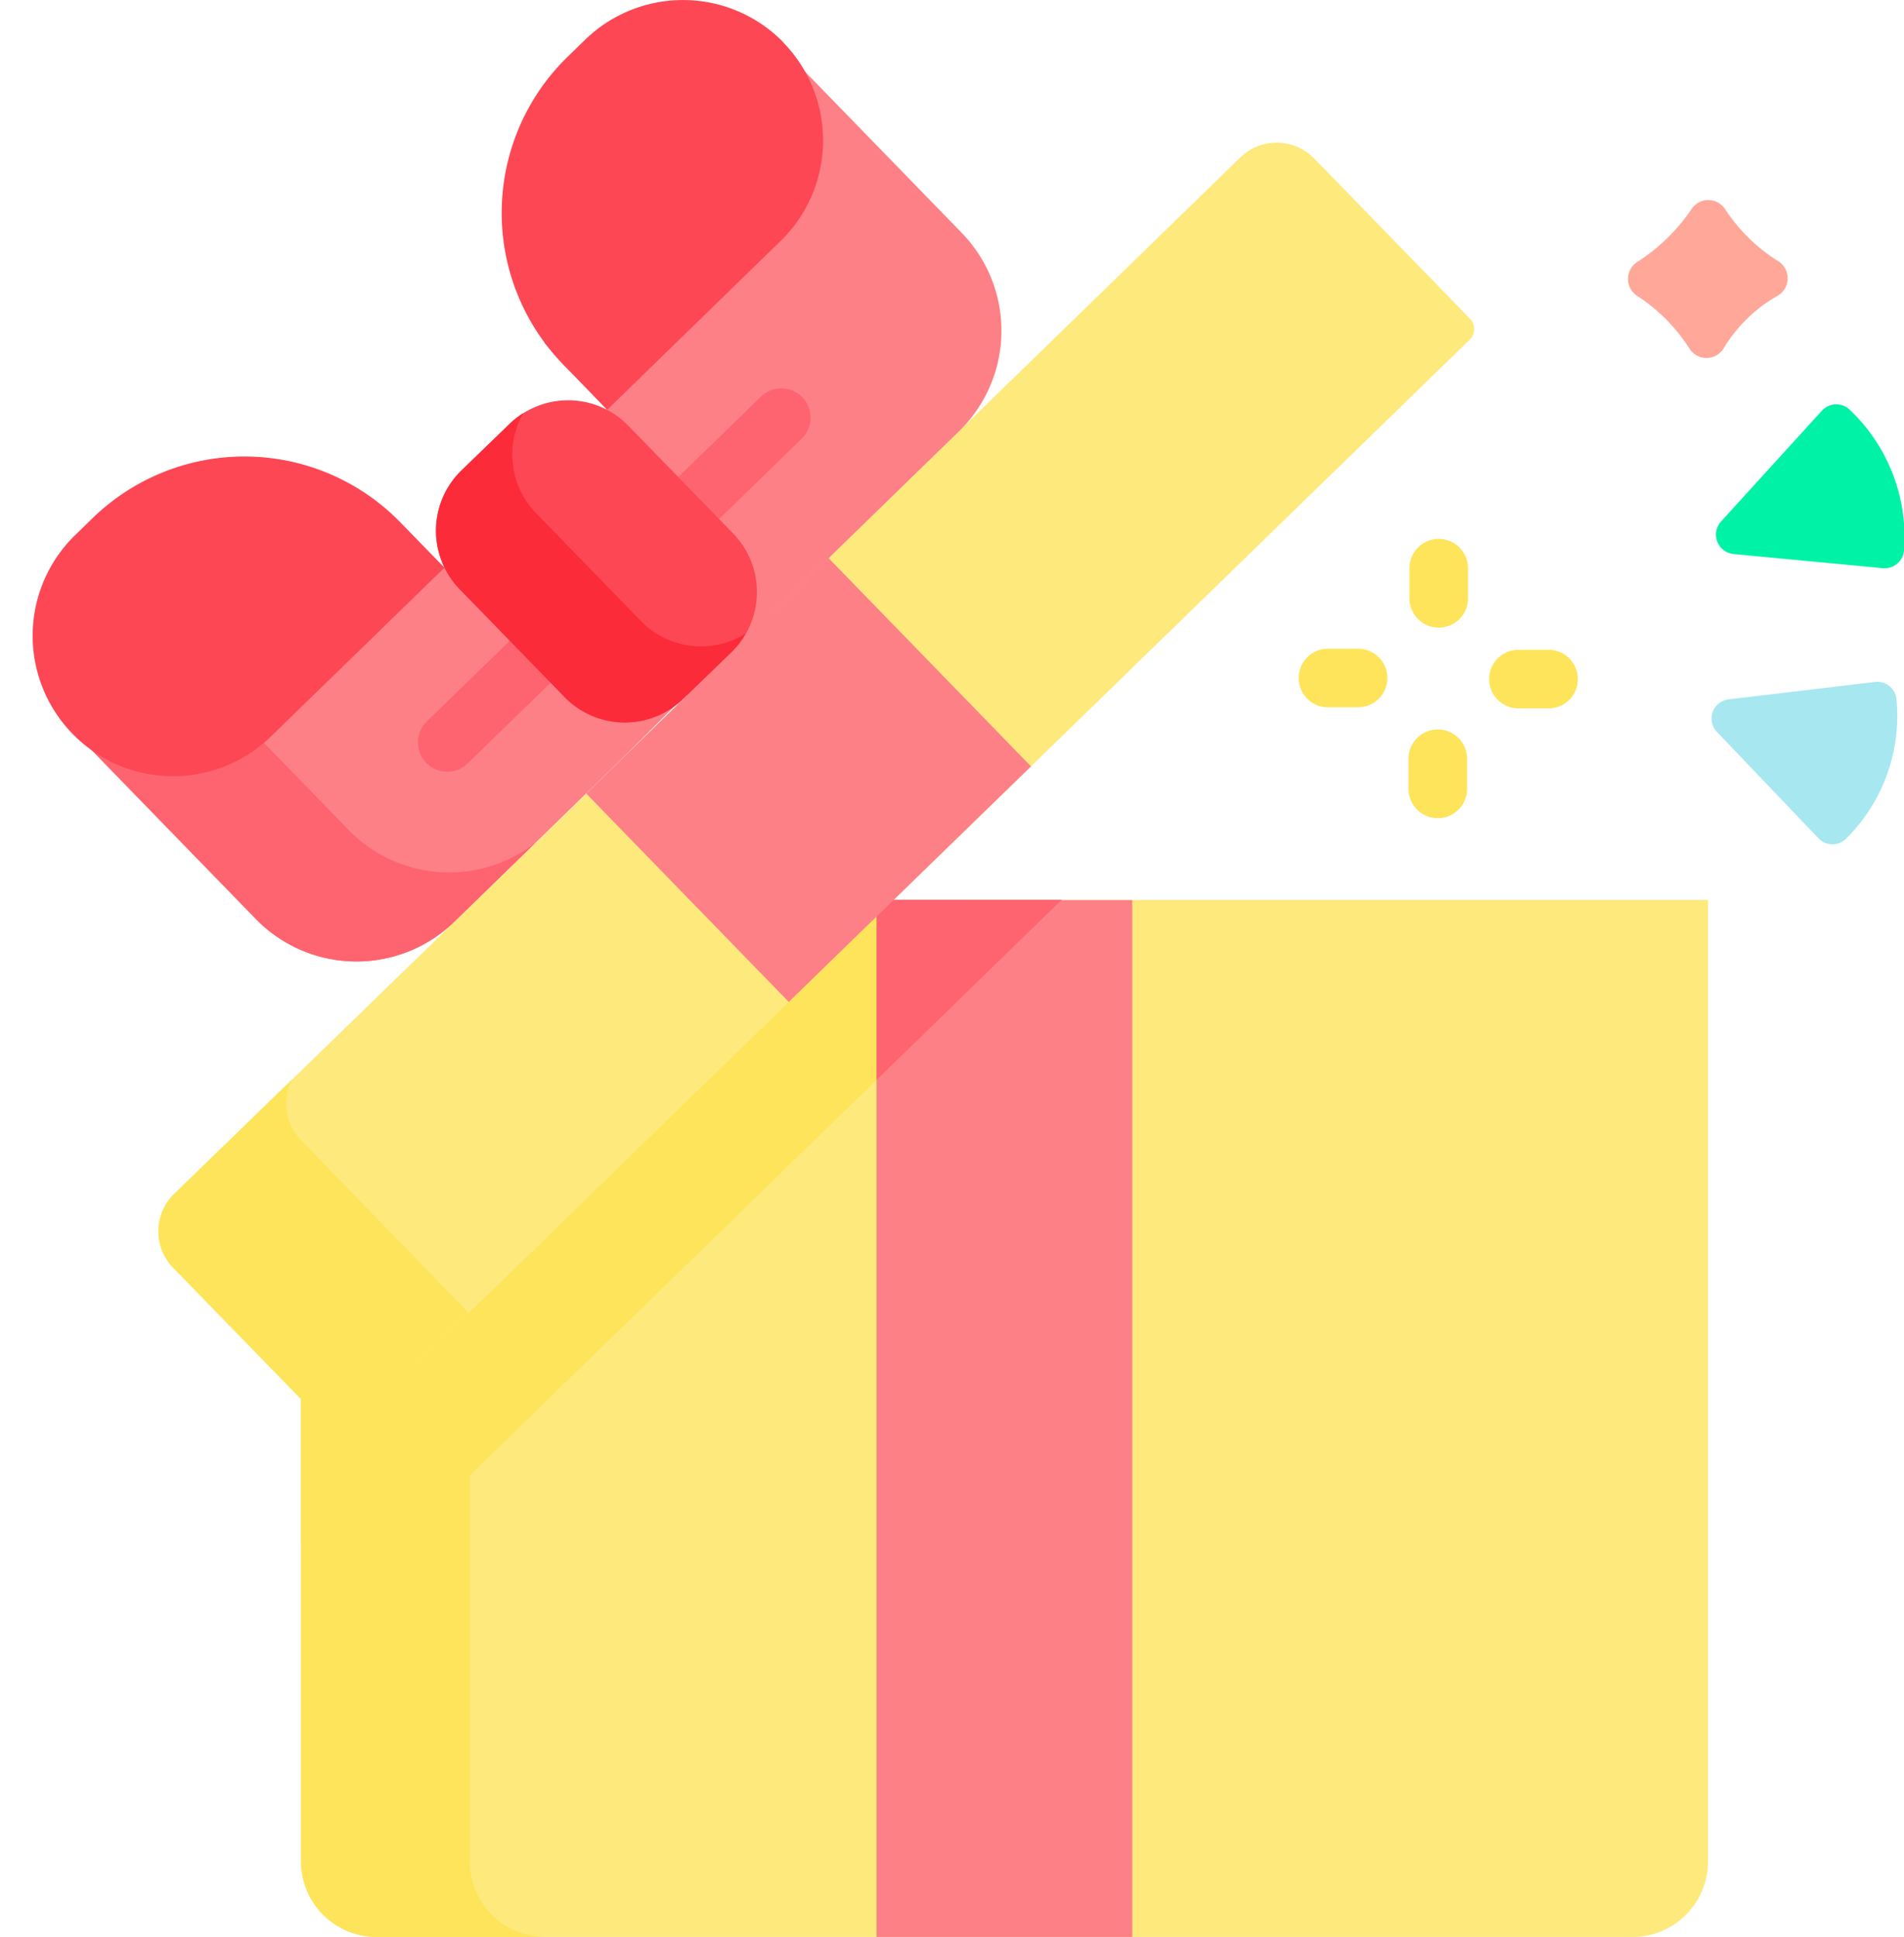<svg id="gift" xmlns="http://www.w3.org/2000/svg" width="24.578" height="25" viewBox="0 0 24.578 25">
  <defs>
    <style>
      .cls-1 {
        fill: #fee97d;
      }

      .cls-2 {
        fill: #fee45a;
      }

      .cls-3 {
        fill: #fd8087;
      }

      .cls-4 {
        fill: #fe646f;
      }

      .cls-5 {
        fill: #fd4755;
      }

      .cls-6 {
        fill: #ffa799;
      }

      .cls-7 {
        fill: #00f2a6;
      }

      .cls-8 {
        fill: #a6e7f0;
      }

      .cls-9 {
        fill: #fb2b3a;
      }
    </style>
  </defs>
  <path id="Path_1202" data-name="Path 1202" class="cls-1" d="M99.779,268.9H98.652v.864H97.389V268.9H94.416l-4.456,3.583v8.825a.976.976,0,0,0,.977.977h16.208a.976.976,0,0,0,.977-.977V268.9Z" transform="translate(-86.074 -257.284)"/>
  <path id="Path_1203" data-name="Path 1203" class="cls-2" d="M97.429,268.9H94.416l-4.456,3.583v4.726a1.7,1.7,0,0,0,.5.076h0a1.7,1.7,0,0,0,1.19-.483l5.777-5.617V268.9Z" transform="translate(-86.074 -257.284)"/>
  <g id="Group_1312" data-name="Group 1312" transform="translate(3.886 11.615)">
    <path id="Path_1204" data-name="Path 1204" class="cls-2" d="M92.138,281.307v-8.825l4.456-3.583H94.416l-4.456,3.583v8.825a.976.976,0,0,0,.977.977h2.178A.976.976,0,0,1,92.138,281.307Z" transform="translate(-89.96 -268.899)"/>
  </g>
  <path id="Path_1205" data-name="Path 1205" class="cls-1" d="M64.325,44.888l-2.01-2.067a.674.674,0,0,0-.953-.013L53.454,50.5l.171.171L53.1,51.2l-.179-.179L47.6,56.186a.674.674,0,0,0-.013.953L49.6,59.2a.2.2,0,0,0,.275,0L52.045,57.1l4.609-4.481h-.186v-.359h.426v.006h0v.118l5.253-5.108,2.171-2.111A.194.194,0,0,0,64.325,44.888Z" transform="translate(-45.351 -40.776)"/>
  <path id="Path_1206" data-name="Path 1206" class="cls-3" d="M28.2,146.093l-1.213,1.078-.559-.565v.346h-1.1v-.221l-3.182,2.5,2.345,2.412a1.812,1.812,0,0,0,2.562.036L29.29,149.5l1.157-1.157Z" transform="translate(-21.186 -139.782)"/>
  <path id="Path_1207" data-name="Path 1207" class="cls-4" d="M25.686,197.172l-2.231-2.295-1.313,1.032,2.345,2.412a1.812,1.812,0,0,0,2.562.036l1.045-1.016A1.812,1.812,0,0,1,25.686,197.172Z" transform="translate(-21.186 -186.46)"/>
  <path id="Path_1208" data-name="Path 1208" class="cls-2"/>
  <path id="Path_1209" data-name="Path 1209" class="cls-3" d="M261.958,268.9h3.3v13.385h-3.3Z" transform="translate(-250.643 -257.283)"/>
  <g id="XMLID_185_" transform="translate(2.047 11.615)">
    <g id="Group_1313" data-name="Group 1313" transform="translate(9.268)">
      <path id="Path_1210" data-name="Path 1210" class="cls-4" d="M261.958,271.222l2.39-2.324h-2.39Z" transform="translate(-261.958 -268.899)"/>
    </g>
    <path id="Path_1211" data-name="Path 1211" class="cls-2" d="M50.472,324.569l-1.235-1.27a.674.674,0,0,1-.113-.785L47.6,323.993a.674.674,0,0,0-.013.953l2.01,2.066a.2.2,0,0,0,.275,0l1.527-1.485Z" transform="translate(-47.399 -320.198)"/>
  </g>
  <path id="Path_1212" data-name="Path 1212" class="cls-3" d="M158.356,16.135l-2.345-2.412-3.038,2.852v.985l1.014,1.082-1.455,1.186,2.3,2.3,1.25-1.25L158.32,18.7A1.812,1.812,0,0,0,158.356,16.135Z" transform="translate(-145.943 -13.131)"/>
  <g id="Group_1314" data-name="Group 1314" transform="translate(8.64 5.01)">
    <path id="Path_1213" data-name="Path 1213" class="cls-4" d="M200.4,117.785a.378.378,0,0,1-.264-.649l1.07-1.04a.378.378,0,0,1,.527.542l-1.07,1.04A.377.377,0,0,1,200.4,117.785Z" transform="translate(-200.021 -115.989)"/>
  </g>
  <g id="XMLID_187_" transform="translate(0.422 0)">
    <g id="Group_1315" data-name="Group 1315">
      <path id="Path_1214" data-name="Path 1214" class="cls-5" d="M14.525,137.285l.566.584-2.239,2.178a1.812,1.812,0,0,1-2.526-2.6l.226-.22A2.81,2.81,0,0,1,14.525,137.285Z" transform="translate(-9.777 -130.541)"/>
      <path id="Path_1215" data-name="Path 1215" class="cls-5" d="M153.474.549a1.812,1.812,0,0,1-.036,2.562L151.2,5.289l-.567-.583a2.81,2.81,0,0,1,.056-3.973l.226-.22a1.812,1.812,0,0,1,2.562.036Z" transform="translate(-143.784 0)"/>
    </g>
  </g>
  <g id="Group_1316" data-name="Group 1316" transform="translate(5.395 8.165)">
    <path id="Path_1216" data-name="Path 1216" class="cls-4" d="M125.285,190.818a.378.378,0,0,1-.264-.649l1.07-1.04a.378.378,0,1,1,.527.542l-1.07,1.04A.377.377,0,0,1,125.285,190.818Z" transform="translate(-124.907 -189.022)"/>
  </g>
  <path id="Path_1217" data-name="Path 1217" class="cls-3" d="M0,0H4.361V3.751H0Z" transform="translate(7.567 10.242) rotate(-44.19)"/>
  <g id="Group_1317" data-name="Group 1317" transform="translate(18.194 6.956)">
    <path id="Path_1218" data-name="Path 1218" class="cls-2" d="M421.579,162.182a.378.378,0,0,1-.378-.378v-.389a.378.378,0,1,1,.756,0v.389A.378.378,0,0,1,421.579,162.182Z" transform="translate(-421.201 -161.037)"/>
  </g>
  <g id="Group_1318" data-name="Group 1318" transform="translate(19.222 8.386)">
    <path id="Path_1219" data-name="Path 1219" class="cls-2" d="M445.777,194.909h-.389a.378.378,0,0,1,0-.756h.389a.378.378,0,0,1,0,.756Z" transform="translate(-445.009 -194.152)"/>
  </g>
  <g id="Group_1319" data-name="Group 1319" transform="translate(18.181 9.415)">
    <path id="Path_1220" data-name="Path 1220" class="cls-2" d="M421.283,219.105a.378.378,0,0,1-.378-.378v-.389a.378.378,0,1,1,.756,0v.389A.378.378,0,0,1,421.283,219.105Z" transform="translate(-420.904 -217.96)"/>
  </g>
  <g id="Group_1320" data-name="Group 1320" transform="translate(16.763 8.373)">
    <path id="Path_1221" data-name="Path 1221" class="cls-2" d="M388.853,194.611h-.389a.378.378,0,1,1,0-.756h.389a.378.378,0,1,1,0,.756Z" transform="translate(-388.085 -193.855)"/>
  </g>
  <path id="Path_1222" data-name="Path 1222" class="cls-6" d="M488.518,60.537a2.258,2.258,0,0,1-.689-.674.259.259,0,0,0-.433,0,2.4,2.4,0,0,1-.7.682.261.261,0,0,0,0,.439,2.242,2.242,0,0,1,.677.685.26.26,0,0,0,.442-.016,1.906,1.906,0,0,1,.687-.668A.261.261,0,0,0,488.518,60.537Z" transform="translate(-465.561 -57.164)"/>
  <path id="Path_1223" data-name="Path 1223" class="cls-7" d="M514.984,122.935l-1.918-.182a.252.252,0,0,1-.163-.421l1.3-1.428a.252.252,0,0,1,.362-.012,2.265,2.265,0,0,1,.7,1.806A.252.252,0,0,1,514.984,122.935Z" transform="translate(-490.686 -115.602)"/>
  <path id="Path_1224" data-name="Path 1224" class="cls-8" d="M512.894,205.78l-1.312-1.375a.249.249,0,0,1,.15-.419l1.891-.225a.248.248,0,0,1,.277.225,2.233,2.233,0,0,1-.648,1.795A.249.249,0,0,1,512.894,205.78Z" transform="translate(-489.419 -194.959)"/>
  <path id="Path_1225" data-name="Path 1225" class="cls-5" d="M134.117,122.853l-.62.6a1.084,1.084,0,0,1-1.533-.022l-1.353-1.391a1.084,1.084,0,0,1,.022-1.533l.62-.6a1.084,1.084,0,0,1,1.533.022l1.353,1.391A1.084,1.084,0,0,1,134.117,122.853Z" transform="translate(-124.675 -114.434)"/>
  <path id="Path_1226" data-name="Path 1226" class="cls-9" d="M132.946,126.14l-1.353-1.391a1.084,1.084,0,0,1-.165-1.292,1.086,1.086,0,0,0-.179.14l-.62.6a1.084,1.084,0,0,0-.022,1.533l1.353,1.391a1.084,1.084,0,0,0,1.533.022l.62-.6a1.083,1.083,0,0,0,.186-.242,1.084,1.084,0,0,1-1.355-.162Z" transform="translate(-124.673 -118.125)"/>
</svg>
